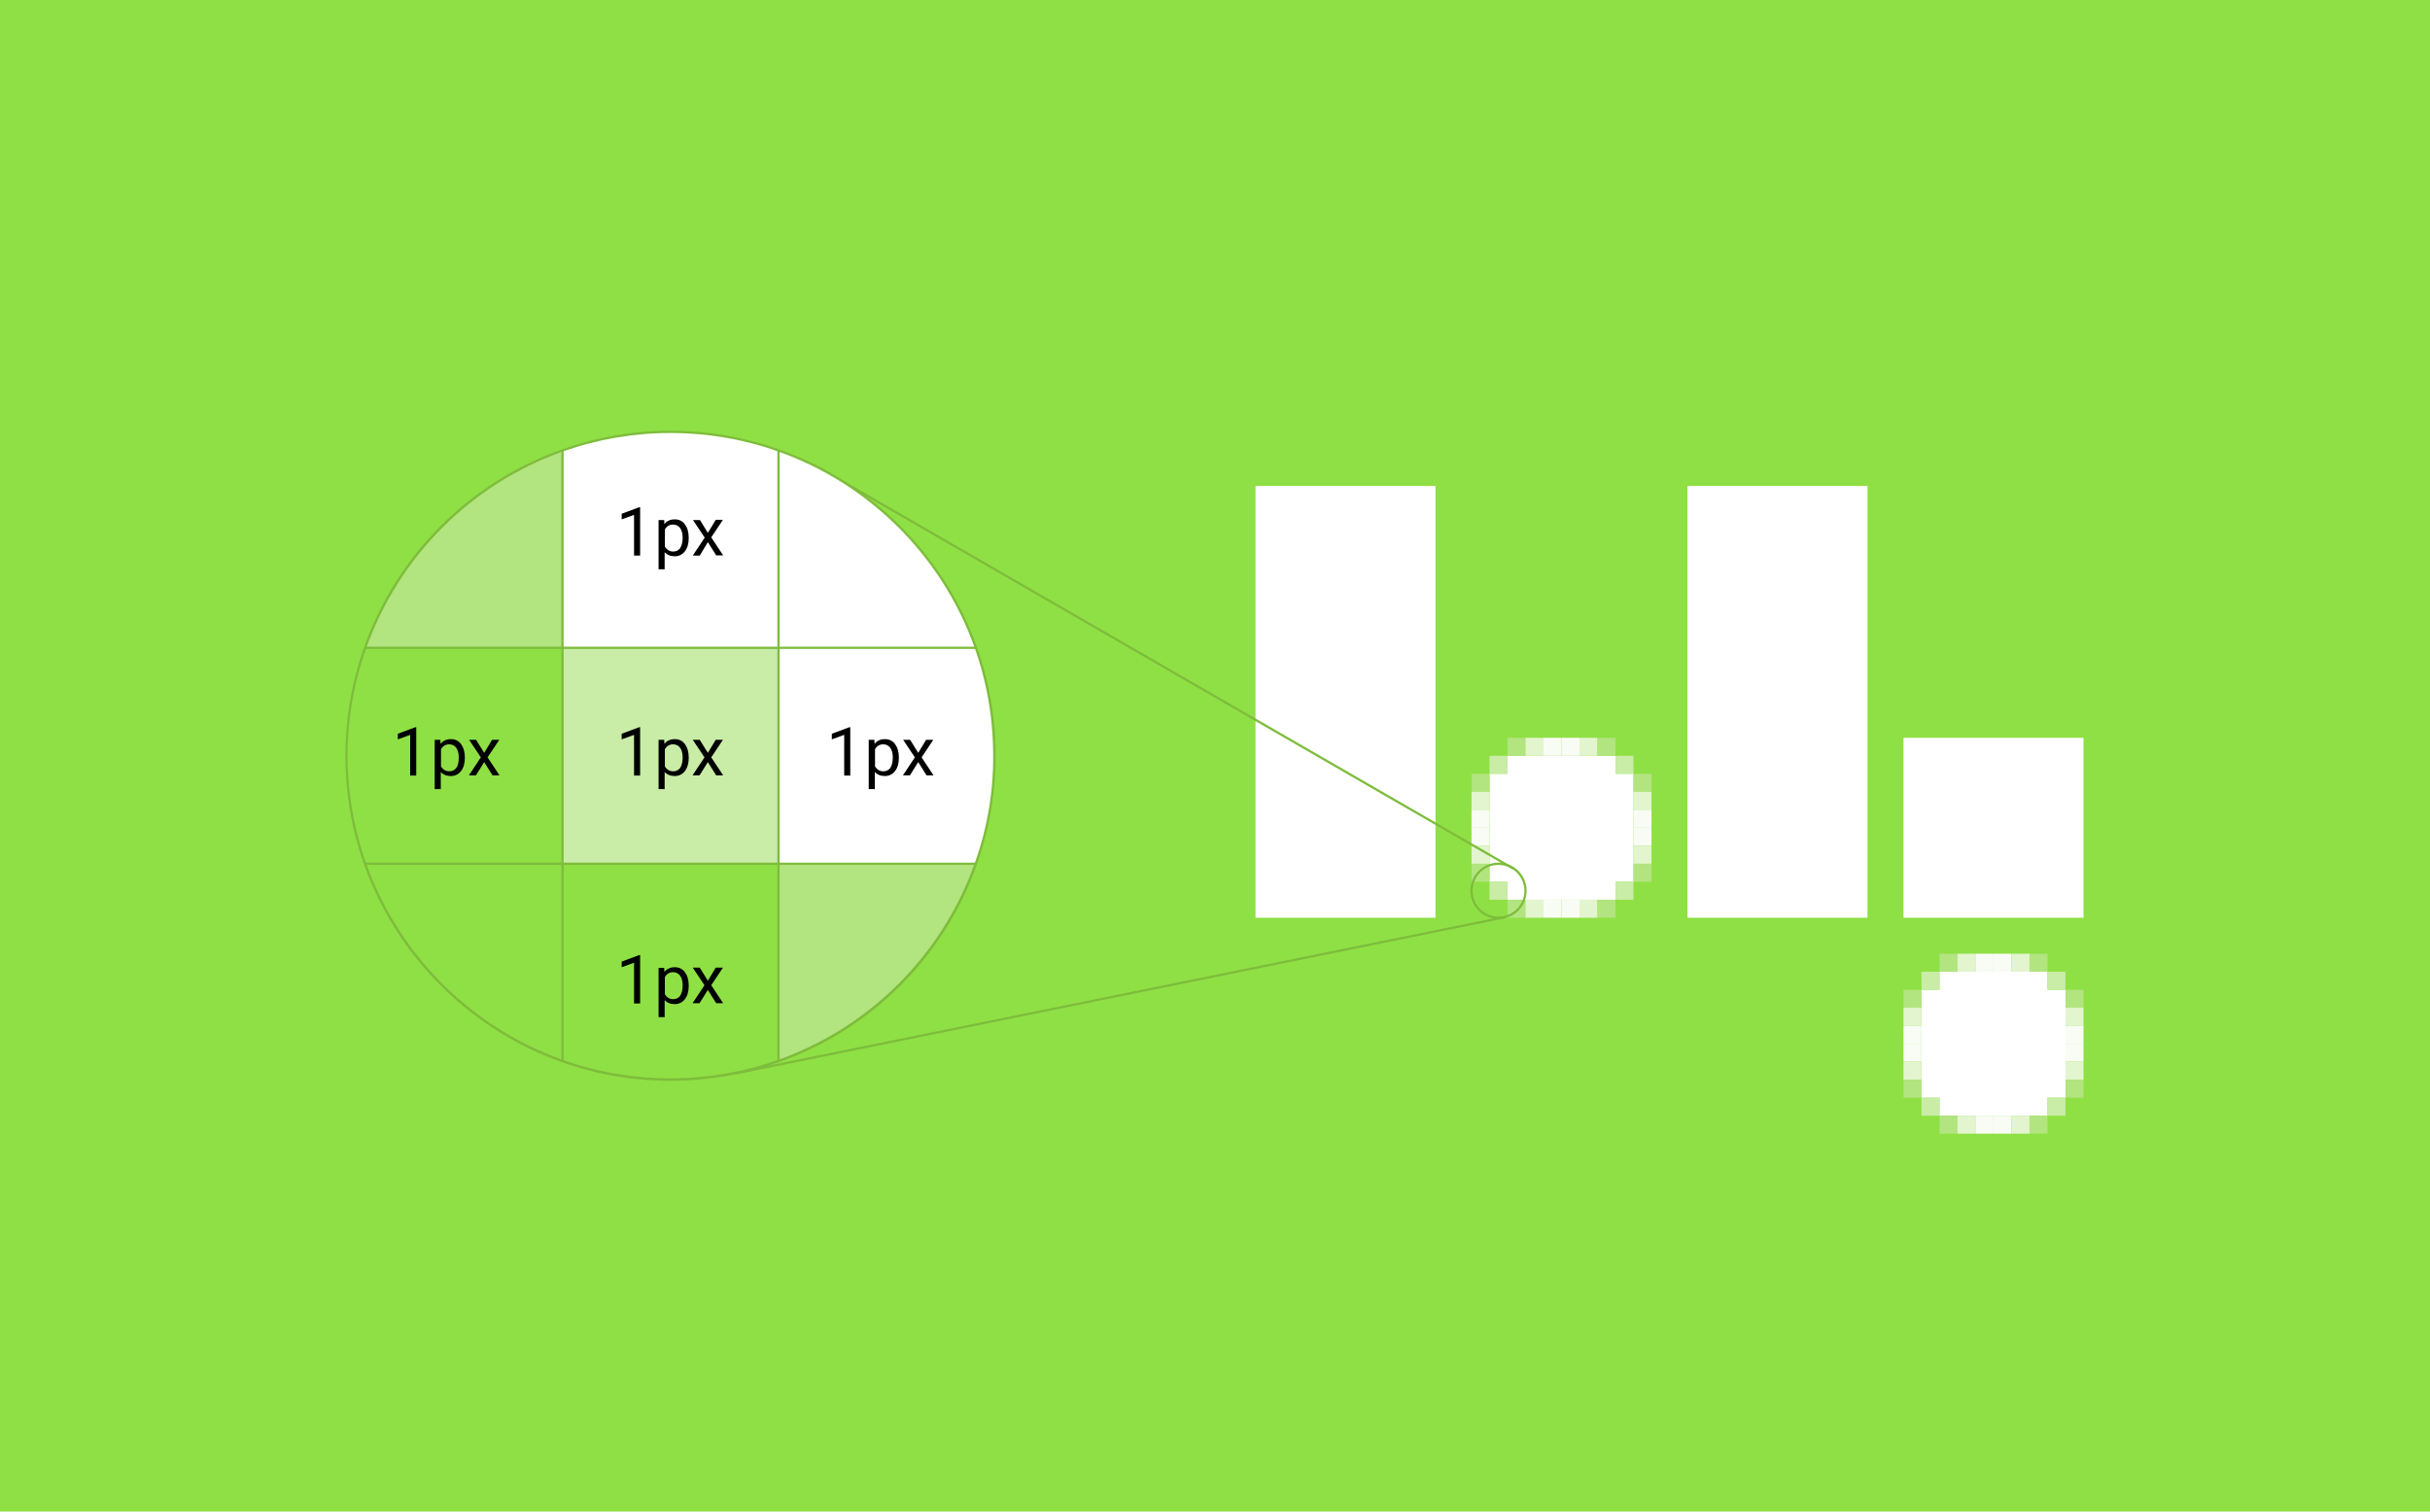 <?xml version="1.0" encoding="utf-8"?>
<!-- Generator: Adobe Illustrator 25.0.0, SVG Export Plug-In . SVG Version: 6.00 Build 0)  -->
<svg version="1.1" id="Layer_1" xmlns="http://www.w3.org/2000/svg" xmlns:xlink="http://www.w3.org/1999/xlink" x="0px" y="0px"
	 viewBox="0 0 1080 672" style="enable-background:new 0 0 1080 672;" xml:space="preserve">
<style type="text/css">
	.st0{fill:#8FE044;}
	.st1{fill:#FFFFFF;}
	.st2{fill:#B2E47F;}
	.st3{fill:#E3F5CF;}
	.st4{fill:#F9FCF5;}
	.st5{fill:#C9ECA7;}
	.st6{fill:#7EBC3C;}
	.st7{enable-background:new    ;}
</style>
<g id="Layer_3">
	<rect class="st0" width="1080" height="672"/>
</g>
<g id="Layer_1_1_">
	<rect x="862" y="440" class="st0" width="48" height="48"/>
	<rect x="854" y="440" class="st1" width="64" height="48"/>
	<rect x="862" y="432" class="st1" width="48" height="64"/>
	<rect x="862" y="424" class="st2" width="8" height="8"/>
	<rect x="870" y="424" class="st3" width="8" height="8"/>
	<rect x="878" y="424" class="st4" width="8" height="8"/>
	<rect x="886" y="424" class="st4" width="8" height="8"/>
	<rect x="894" y="424" class="st3" width="8" height="8"/>
	<rect x="902" y="424" class="st2" width="8" height="8"/>
	<rect x="862" y="496" class="st2" width="8" height="8"/>
	<rect x="870" y="496" class="st3" width="8" height="8"/>
	<rect x="878" y="496" class="st4" width="8" height="8"/>
	<rect x="886" y="496" class="st4" width="8" height="8"/>
	<rect x="894" y="496" class="st3" width="8" height="8"/>
	<rect x="902" y="496" class="st2" width="8" height="8"/>
	<rect x="846" y="440" class="st2" width="8" height="8"/>
	<rect x="846" y="448" class="st3" width="8" height="8"/>
	<rect x="846" y="456" class="st4" width="8" height="8"/>
	<rect x="846" y="464" class="st4" width="8" height="8"/>
	<rect x="846" y="472" class="st3" width="8" height="8"/>
	<rect x="846" y="480" class="st2" width="8" height="8"/>
	<rect x="918" y="440" class="st2" width="8" height="8"/>
	<rect x="910" y="432" class="st5" width="8" height="8"/>
	<rect x="854" y="432" class="st5" width="8" height="8"/>
	<rect x="854" y="488" class="st5" width="8" height="8"/>
	<rect x="910" y="488" class="st5" width="8" height="8"/>
	<rect x="918" y="448" class="st3" width="8" height="8"/>
	<rect x="918" y="456" class="st4" width="8" height="8"/>
	<rect x="918" y="464" class="st4" width="8" height="8"/>
	<rect x="918" y="472" class="st3" width="8" height="8"/>
	<rect x="918" y="480" class="st2" width="8" height="8"/>
	<rect x="558" y="216" class="st1" width="80" height="192"/>
	<rect x="750" y="216" class="st1" width="80" height="192"/>
	<rect x="846" y="328" class="st1" width="80" height="80"/>
	<rect x="670" y="344" class="st0" width="48" height="48"/>
	<rect x="662" y="344" class="st1" width="64" height="48"/>
	<rect x="670" y="336" class="st1" width="48" height="64"/>
	<rect x="670" y="328" class="st2" width="8" height="8"/>
	<rect x="678" y="328" class="st3" width="8" height="8"/>
	<rect x="686" y="328" class="st4" width="8" height="8"/>
	<rect x="694" y="328" class="st4" width="8" height="8"/>
	<rect x="702" y="328" class="st3" width="8" height="8"/>
	<rect x="710" y="328" class="st2" width="8" height="8"/>
	<rect x="670" y="400" class="st2" width="8" height="8"/>
	<rect x="678" y="400" class="st3" width="8" height="8"/>
	<rect x="686" y="400" class="st4" width="8" height="8"/>
	<rect x="694" y="400" class="st4" width="8" height="8"/>
	<rect x="702" y="400" class="st3" width="8" height="8"/>
	<rect x="710" y="400" class="st2" width="8" height="8"/>
	<rect x="654" y="344" class="st2" width="8" height="8"/>
	<rect x="654" y="352" class="st3" width="8" height="8"/>
	<rect x="654" y="360" class="st4" width="8" height="8"/>
	<rect x="654" y="368" class="st4" width="8" height="8"/>
	<rect x="654" y="376" class="st3" width="8" height="8"/>
	<rect x="654" y="384" class="st2" width="8" height="8"/>
	<rect x="726" y="344" class="st2" width="8" height="8"/>
	<rect x="718" y="336" class="st5" width="8" height="8"/>
	<rect x="662" y="336" class="st5" width="8" height="8"/>
	<rect x="662" y="392" class="st5" width="8" height="8"/>
	<rect x="718" y="392" class="st5" width="8" height="8"/>
	<rect x="726" y="352" class="st3" width="8" height="8"/>
	<rect x="726" y="360" class="st4" width="8" height="8"/>
	<rect x="726" y="368" class="st4" width="8" height="8"/>
	<rect x="726" y="376" class="st3" width="8" height="8"/>
	<rect x="726" y="384" class="st2" width="8" height="8"/>
	<path class="st6" d="M666,408.5c-6.9,0-12.5-5.6-12.5-12.5s5.6-12.5,12.5-12.5s12.5,5.6,12.5,12.5l0,0
		C678.5,402.9,672.9,408.5,666,408.5z M666,384.5c-6.4,0-11.5,5.1-11.5,11.5s5.1,11.5,11.5,11.5s11.5-5.1,11.5-11.5l0,0
		C677.5,389.7,672.3,384.5,666,384.5z"/>
	<rect x="323.9" y="441.8" transform="matrix(0.98 -0.199 0.199 0.98 -78.122 108.103)" class="st6" width="348.5" height="1"/>
	<rect x="517.9" y="119" transform="matrix(0.5 -0.866 0.866 0.5 2.068 597.614)" class="st6" width="1" height="355.9"/>
	<path class="st2" d="M433.7,384c-14.5,41-46.7,73.2-87.7,87.7V384H433.7z"/>
	<path class="st2" d="M250,200.3V288h-87.7C176.8,247,209,214.8,250,200.3z"/>
	<rect x="250" y="288" class="st5" width="96" height="96"/>
	<path class="st1" d="M442,336c0,16.4-2.8,32.6-8.3,48H346v-96h-96v-87.7c15.4-5.5,31.6-8.3,48-8.3C377.5,192,442,256.5,442,336z"/>
	<g class="st7">
		<path d="M284.5,344.8h-2.7v-18.1l-5.5,2v-2.5l7.8-2.9h0.4V344.8z"/>
		<path d="M306.1,337c0,2.4-0.6,4.4-1.7,5.8s-2.6,2.2-4.5,2.2c-1.9,0-3.4-0.6-4.5-1.8v7.6h-2.7v-21.9h2.5l0.1,1.8
			c1.1-1.4,2.6-2.1,4.6-2.1c1.9,0,3.4,0.7,4.5,2.2s1.7,3.4,1.7,6V337z M303.4,336.7c0-1.8-0.4-3.2-1.1-4.2s-1.8-1.6-3.1-1.6
			c-1.6,0-2.9,0.7-3.7,2.2v7.6c0.8,1.4,2.1,2.2,3.7,2.2c1.3,0,2.3-0.5,3.1-1.5C303,340.3,303.4,338.7,303.4,336.7z"/>
		<path d="M314.6,334.7l3.5-5.8h3.2l-5.2,7.8l5.3,8h-3.1l-3.7-5.9l-3.7,5.9h-3.1l5.3-8l-5.2-7.8h3.1L314.6,334.7z"/>
	</g>
	<g class="st7">
		<path d="M284.5,247h-2.7v-18.1l-5.5,2v-2.5l7.8-2.9h0.4V247z"/>
		<path d="M306.1,239.3c0,2.4-0.6,4.4-1.7,5.8s-2.6,2.2-4.5,2.2c-1.9,0-3.4-0.6-4.5-1.8v7.6h-2.7v-21.9h2.5l0.1,1.8
			c1.1-1.4,2.6-2.1,4.6-2.1c1.9,0,3.4,0.7,4.5,2.2s1.7,3.4,1.7,6V239.3z M303.4,239c0-1.8-0.4-3.2-1.1-4.2s-1.8-1.6-3.1-1.6
			c-1.6,0-2.9,0.7-3.7,2.2v7.6c0.8,1.4,2.1,2.2,3.7,2.2c1.3,0,2.3-0.5,3.1-1.5C303,242.5,303.4,241,303.4,239z"/>
		<path d="M314.6,236.9l3.5-5.8h3.2l-5.2,7.8l5.3,8h-3.1l-3.7-5.9L311,247h-3.1l5.3-8l-5.2-7.8h3.1L314.6,236.9z"/>
	</g>
	<g class="st7">
		<path d="M284.5,446.1h-2.7V428l-5.5,2v-2.5l7.8-2.9h0.4V446.1z"/>
		<path d="M306.1,438.4c0,2.4-0.6,4.4-1.7,5.8s-2.6,2.2-4.5,2.2c-1.9,0-3.4-0.6-4.5-1.8v7.6h-2.7v-21.9h2.5l0.1,1.8
			c1.1-1.4,2.6-2.1,4.6-2.1c1.9,0,3.4,0.7,4.5,2.2s1.7,3.4,1.7,6V438.4z M303.4,438c0-1.8-0.4-3.2-1.1-4.2s-1.8-1.6-3.1-1.6
			c-1.6,0-2.9,0.7-3.7,2.2v7.6c0.8,1.4,2.1,2.2,3.7,2.2c1.3,0,2.3-0.5,3.1-1.5C303,441.6,303.4,440.1,303.4,438z"/>
		<path d="M314.6,436l3.5-5.8h3.2l-5.2,7.8l5.3,8h-3.1l-3.7-5.9l-3.7,5.9h-3.1l5.3-8l-5.2-7.8h3.1L314.6,436z"/>
	</g>
	<g class="st7">
		<path d="M377.9,344.8h-2.7v-18.1l-5.5,2v-2.5l7.8-2.9h0.4V344.8z"/>
		<path d="M399.5,337c0,2.4-0.6,4.4-1.7,5.8s-2.6,2.2-4.5,2.2c-1.9,0-3.4-0.6-4.5-1.8v7.6h-2.7v-21.9h2.5l0.1,1.8
			c1.1-1.4,2.6-2.1,4.6-2.1c1.9,0,3.4,0.7,4.5,2.2s1.7,3.4,1.7,6V337z M396.8,336.7c0-1.8-0.4-3.2-1.1-4.2s-1.8-1.6-3.1-1.6
			c-1.6,0-2.9,0.7-3.7,2.2v7.6c0.8,1.4,2.1,2.2,3.7,2.2c1.3,0,2.3-0.5,3.1-1.5C396.4,340.3,396.8,338.7,396.8,336.7z"/>
		<path d="M408.1,334.7l3.5-5.8h3.2l-5.2,7.8l5.3,8h-3.1l-3.7-5.9l-3.7,5.9h-3.1l5.3-8l-5.2-7.8h3.1L408.1,334.7z"/>
	</g>
	<g class="st7">
		<path d="M185,344.8h-2.7v-18.1l-5.5,2v-2.5l7.8-2.9h0.4V344.8z"/>
		<path d="M206.6,337c0,2.4-0.6,4.4-1.7,5.8s-2.6,2.2-4.5,2.2c-1.9,0-3.4-0.6-4.5-1.8v7.6h-2.7v-21.9h2.5l0.1,1.8
			c1.1-1.4,2.6-2.1,4.6-2.1c1.9,0,3.4,0.7,4.5,2.2s1.7,3.4,1.7,6V337z M203.9,336.7c0-1.8-0.4-3.2-1.1-4.2s-1.8-1.6-3.1-1.6
			c-1.6,0-2.9,0.7-3.7,2.2v7.6c0.8,1.4,2.1,2.2,3.7,2.2c1.3,0,2.3-0.5,3.1-1.5C203.6,340.3,203.9,338.7,203.9,336.7z"/>
		<path d="M215.2,334.7l3.5-5.8h3.2l-5.2,7.8l5.3,8h-3.1l-3.7-5.9l-3.7,5.9h-3.1l5.3-8l-5.2-7.8h3.1L215.2,334.7z"/>
	</g>
	<rect x="249.5" y="200.3" class="st6" width="1" height="271.7"/>
	<rect x="162.1" y="383.5" class="st6" width="271.7" height="1"/>
	<rect x="162.1" y="287.5" class="st6" width="271.7" height="1"/>
	<rect x="345.5" y="200.2" class="st6" width="1" height="271.5"/>
	<path class="st6" d="M298,480.5c-79.7,0-144.5-64.8-144.5-144.5c0-16.4,2.8-32.7,8.3-48.2c14.5-41.1,46.9-73.5,88-88
		c15.5-5.5,31.8-8.4,48.2-8.3c79.7,0,144.5,64.8,144.5,144.5c0,16.4-2.8,32.7-8.3,48.2c-14.5,41.1-46.9,73.5-88,88
		C330.7,477.7,314.4,480.5,298,480.5z M298,192.5c-16.3,0-32.5,2.8-47.8,8.2c-40.8,14.5-72.9,46.6-87.4,87.4
		c-5.5,15.3-8.3,31.5-8.3,47.8c0,79.1,64.4,143.5,143.5,143.5c16.3,0,32.5-2.8,47.8-8.2c40.8-14.5,72.9-46.6,87.4-87.4
		c5.5-15.3,8.3-31.5,8.2-47.8C441.5,256.9,377.1,192.5,298,192.5z"/>
</g>
</svg>
